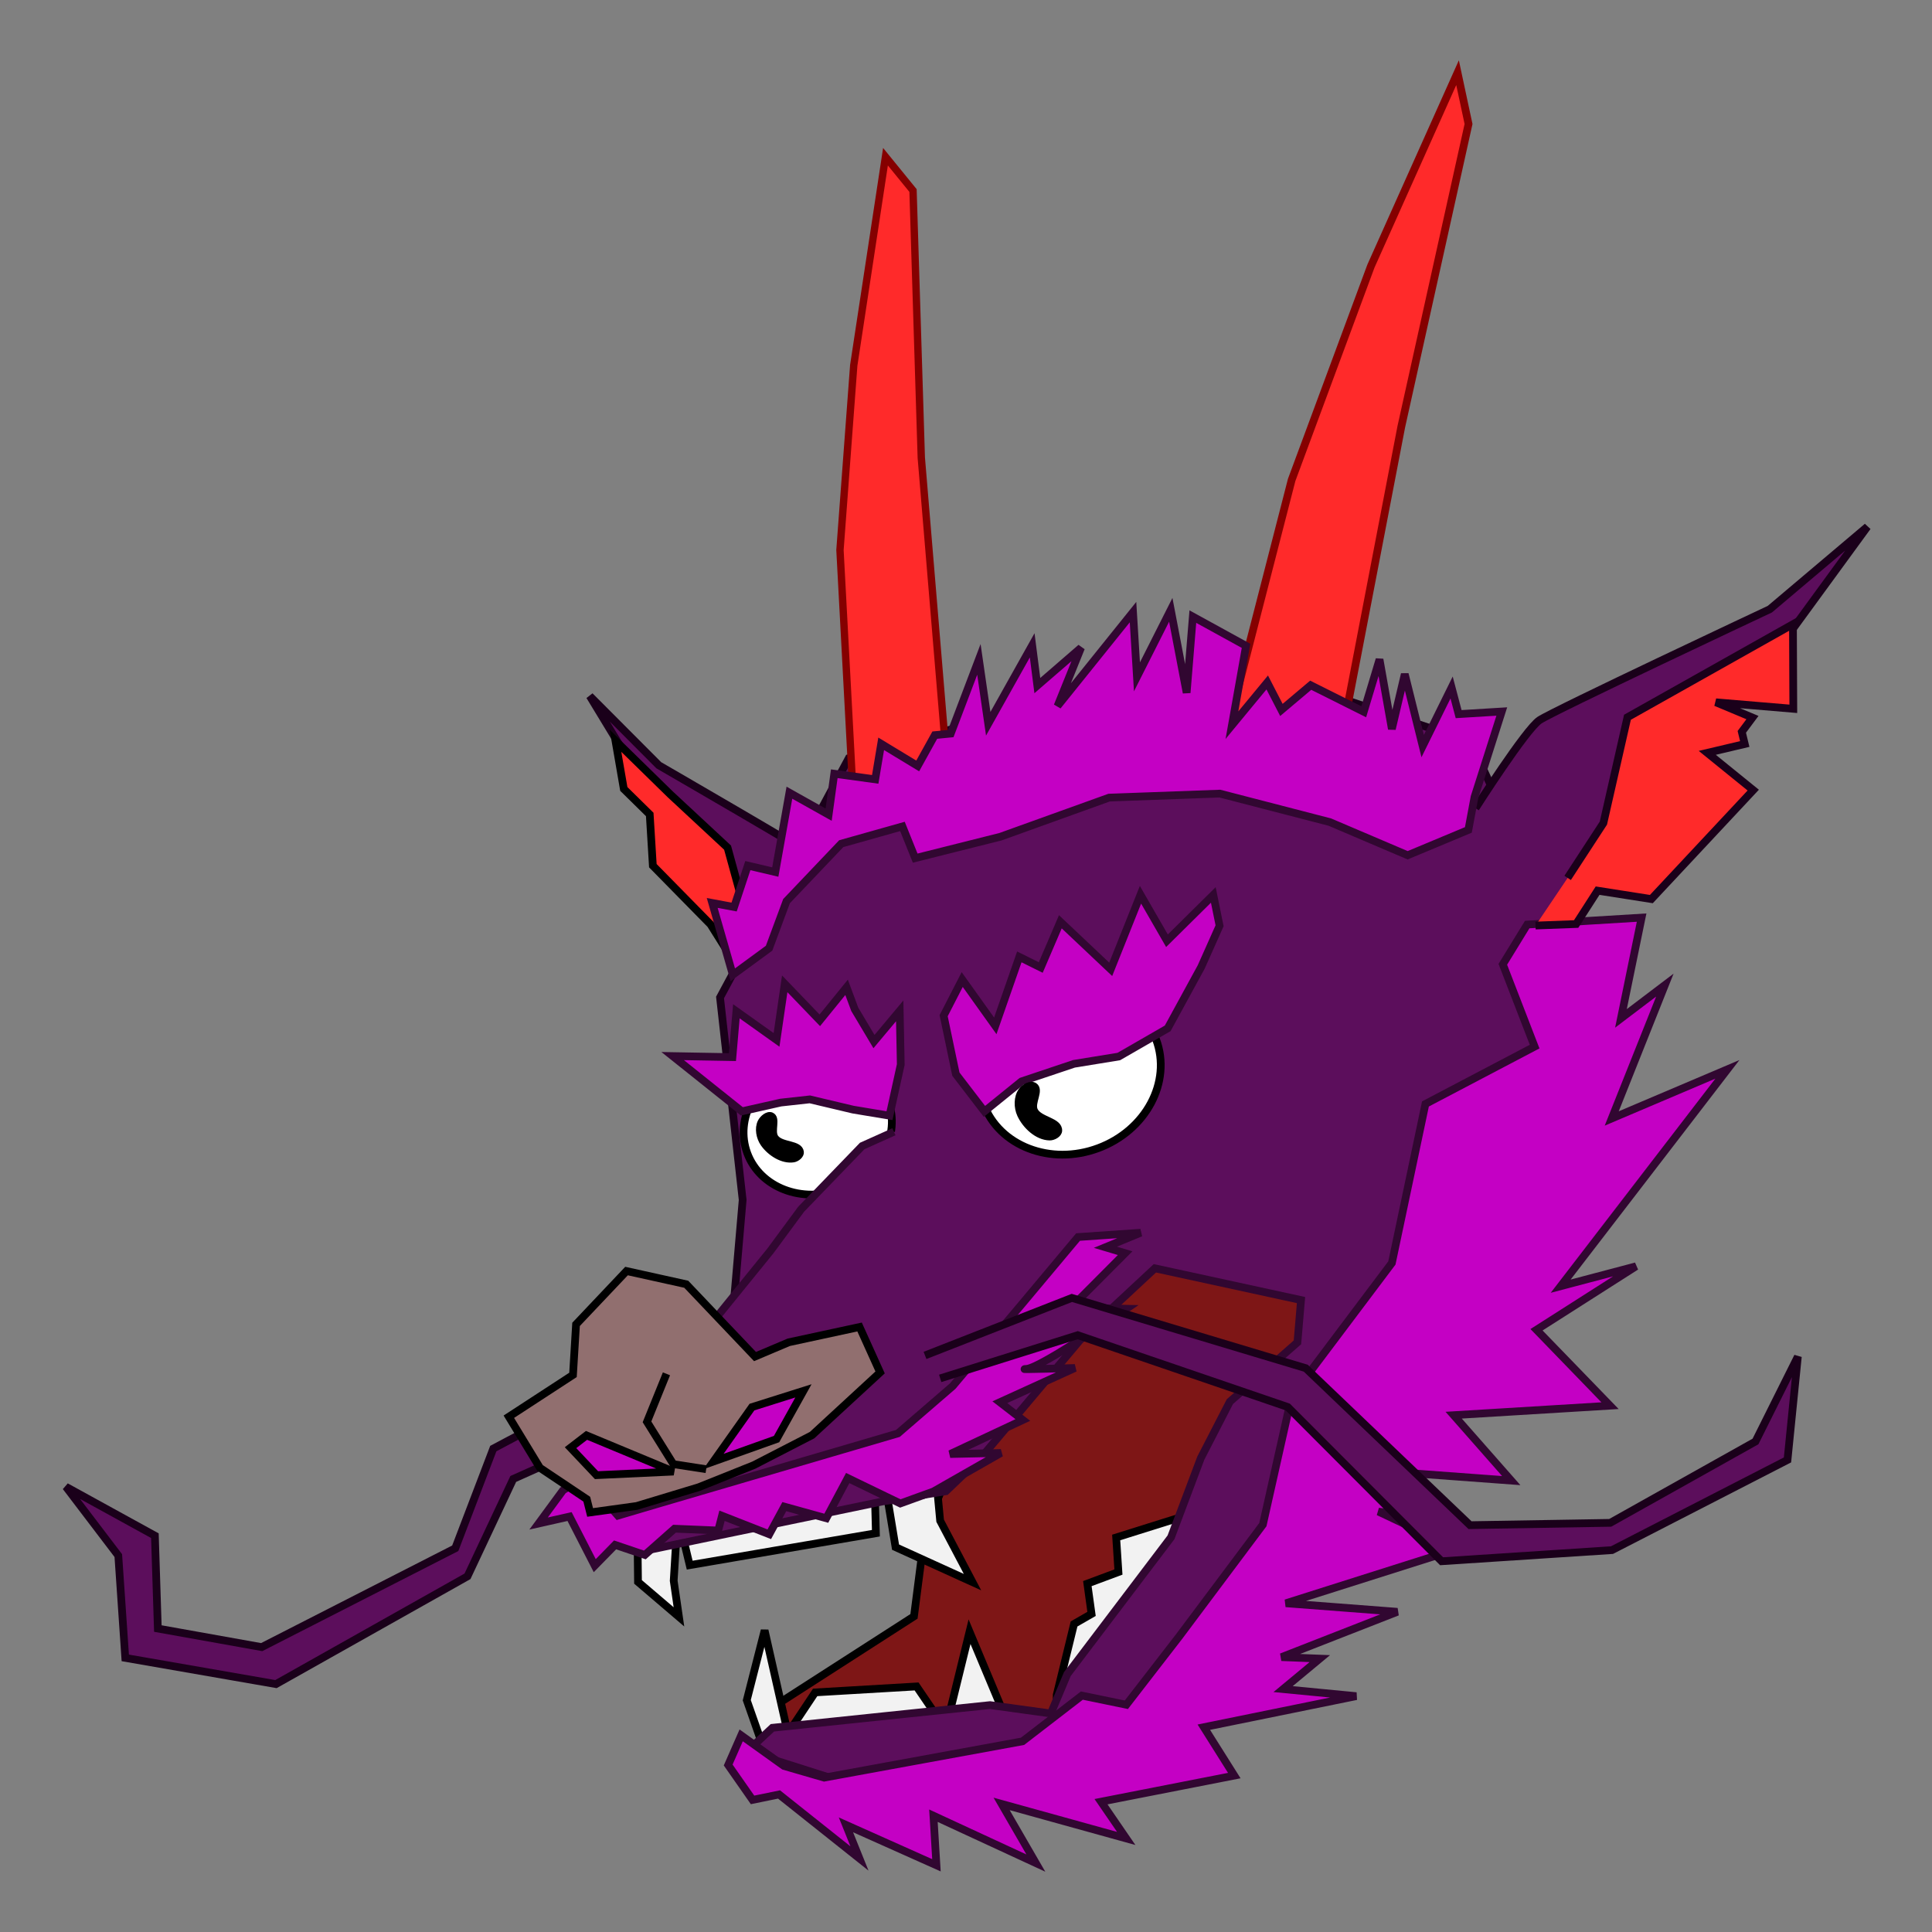 <?xml version="1.0" encoding="UTF-8" standalone="no"?>
<!-- Created with Inkscape (http://www.inkscape.org/) -->

<svg
   xmlns:dc="http://purl.org/dc/elements/1.1/"
   xmlns:cc="http://creativecommons.org/ns#"
   xmlns:rdf="http://www.w3.org/1999/02/22-rdf-syntax-ns#"
   xmlns:svg="http://www.w3.org/2000/svg"
   xmlns="http://www.w3.org/2000/svg"
   xmlns:xlink="http://www.w3.org/1999/xlink"
   xmlns:sodipodi="http://sodipodi.sourceforge.net/DTD/sodipodi-0.dtd"
   xmlns:inkscape="http://www.inkscape.org/namespaces/inkscape"
   inkscape:export-ydpi="90"
   inkscape:export-xdpi="90"
   inkscape:export-filename="/home/micha/Programmieren/git/platformer/images/shuriken.png"
   sodipodi:docname="bossHead.svg"
   inkscape:version="0.91 r13725"
   version="1.1"
   id="svg2"
   height="500"
   width="500">
  <rect width="100%" height="100%" fill="#808080" stroke="none"/>
  <sodipodi:namedview
     id="base"
     pagecolor="#ffffff"
     bordercolor="#666666"
     borderopacity="1.0"
     inkscape:pageopacity="0"
     inkscape:pageshadow="2"
     inkscape:zoom="1"
     inkscape:cx="611.09912"
     inkscape:cy="130.50034"
     inkscape:document-units="px"
     inkscape:current-layer="layer1"
     showgrid="true"
     inkscape:showpageshadow="true"
     inkscape:window-width="1920"
     inkscape:window-height="1026"
     inkscape:window-x="0"
     inkscape:window-y="29"
     inkscape:window-maximized="1"
     inkscape:snap-global="true">
    <inkscape:grid
       originy="0px"
       originx="0px"
       spacingy="10px"
       spacingx="10px"
       snapvisiblegridlinesonly="true"
       enabled="true"
       visible="true"
       empspacing="5"
       id="grid2985"
       type="xygrid" />
  </sodipodi:namedview>
  <defs
     id="defs4">
    <linearGradient
       id="linearGradient3847">
      <stop
         style="stop-color:#ffff00;stop-opacity:1;"
         offset="0"
         id="stop3849" />
      <stop
         style="stop-color:#ffff00;stop-opacity:0;"
         offset="1"
         id="stop3851" />
    </linearGradient>
    <radialGradient
       inkscape:collect="always"
       xlink:href="#linearGradient3847"
       id="radialGradient3853"
       cx="25"
       cy="25"
       fx="25"
       fy="25"
       r="15"
       gradientUnits="userSpaceOnUse" />
    <radialGradient
       inkscape:collect="always"
       xlink:href="#linearGradient3847-4"
       id="radialGradient3853-0"
       cx="25"
       cy="25"
       fx="25"
       fy="25"
       r="15"
       gradientUnits="userSpaceOnUse" />
    <linearGradient
       id="linearGradient3847-4">
      <stop
         style="stop-color:#ffff00;stop-opacity:1;"
         offset="0"
         id="stop3849-1" />
      <stop
         style="stop-color:#ffff00;stop-opacity:0;"
         offset="1"
         id="stop3851-7" />
    </linearGradient>
    <radialGradient
       r="15"
       fy="25"
       fx="25"
       cy="25"
       cx="25"
       gradientUnits="userSpaceOnUse"
       id="radialGradient3889"
       xlink:href="#linearGradient3847-4"
       inkscape:collect="always" />
    <inkscape:path-effect
       effect="spiro"
       id="path-effect18838"
       is_visible="true" />
    <inkscape:path-effect
       effect="spiro"
       id="path-effect18834"
       is_visible="true" />
    <inkscape:path-effect
       effect="spiro"
       id="path-effect18674"
       is_visible="true" />
    <inkscape:path-effect
       effect="spiro"
       id="path-effect18678"
       is_visible="true" />
    <inkscape:path-effect
       effect="spiro"
       id="path-effect18546"
       is_visible="true" />
    <inkscape:path-effect
       effect="spiro"
       id="path-effect18550"
       is_visible="true" />
    <inkscape:path-effect
       effect="spiro"
       id="path-effect18554"
       is_visible="true" />
    <inkscape:path-effect
       effect="spiro"
       id="path-effect18558"
       is_visible="true" />
    <inkscape:path-effect
       effect="spiro"
       id="path-effect18562"
       is_visible="true" />
    <inkscape:path-effect
       effect="spiro"
       id="path-effect18566"
       is_visible="true" />
    <inkscape:path-effect
       is_visible="true"
       id="path-effect18574"
       effect="spiro" />
    <inkscape:path-effect
       is_visible="true"
       id="path-effect18578"
       effect="spiro" />
    <inkscape:path-effect
       is_visible="true"
       id="path-effect18582"
       effect="spiro" />
    <inkscape:path-effect
       is_visible="true"
       id="path-effect18586"
       effect="spiro" />
    <inkscape:path-effect
       is_visible="true"
       id="path-effect18590"
       effect="spiro" />
    <inkscape:path-effect
       is_visible="true"
       id="path-effect18594"
       effect="spiro" />
    <inkscape:path-effect
       effect="spiro"
       id="path-effect18600"
       is_visible="true" />
    <inkscape:path-effect
       effect="spiro"
       id="path-effect18604"
       is_visible="true" />
    <inkscape:path-effect
       effect="spiro"
       id="path-effect18612"
       is_visible="true" />
    <inkscape:path-effect
       effect="spiro"
       id="path-effect18616"
       is_visible="true" />
    <inkscape:path-effect
       effect="spiro"
       id="path-effect18620"
       is_visible="true" />
    <inkscape:path-effect
       effect="spiro"
       id="path-effect18626"
       is_visible="true" />
    <inkscape:path-effect
       effect="spiro"
       id="path-effect18638"
       is_visible="true" />
    <inkscape:path-effect
       is_visible="true"
       id="path-effect18642"
       effect="spiro" />
    <inkscape:path-effect
       is_visible="true"
       id="path-effect18646"
       effect="spiro" />
    <inkscape:path-effect
       is_visible="true"
       id="path-effect18650"
       effect="spiro" />
    <inkscape:path-effect
       is_visible="true"
       id="path-effect18654"
       effect="spiro" />
    <inkscape:path-effect
       is_visible="true"
       id="path-effect18658"
       effect="spiro" />
    <inkscape:path-effect
       is_visible="true"
       id="path-effect18668"
       effect="spiro" />
    <inkscape:path-effect
       is_visible="true"
       id="path-effect18682"
       effect="spiro" />
    <inkscape:path-effect
       effect="spiro"
       id="path-effect18694"
       is_visible="true" />
    <inkscape:path-effect
       effect="spiro"
       id="path-effect18706"
       is_visible="true" />
    <inkscape:path-effect
       effect="spiro"
       id="path-effect18702"
       is_visible="true" />
    <inkscape:path-effect
       effect="spiro"
       id="path-effect18716"
       is_visible="true" />
    <inkscape:path-effect
       effect="spiro"
       id="path-effect18720"
       is_visible="true" />
    <inkscape:path-effect
       effect="spiro"
       id="path-effect18728"
       is_visible="true" />
    <inkscape:path-effect
       is_visible="true"
       id="path-effect18732"
       effect="spiro" />
    <inkscape:path-effect
       is_visible="true"
       id="path-effect18736"
       effect="spiro" />
    <inkscape:path-effect
       is_visible="true"
       id="path-effect18740"
       effect="spiro" />
    <inkscape:path-effect
       is_visible="true"
       id="path-effect18744"
       effect="spiro" />
    <inkscape:path-effect
       is_visible="true"
       id="path-effect18748"
       effect="spiro" />
    <inkscape:path-effect
       is_visible="true"
       id="path-effect18752"
       effect="spiro" />
    <inkscape:path-effect
       is_visible="true"
       id="path-effect18758"
       effect="spiro" />
    <inkscape:path-effect
       effect="spiro"
       id="path-effect18762"
       is_visible="true" />
    <inkscape:path-effect
       is_visible="true"
       id="path-effect18766"
       effect="spiro" />
    <inkscape:path-effect
       is_visible="true"
       id="path-effect18770"
       effect="spiro" />
    <inkscape:path-effect
       is_visible="true"
       id="path-effect18774"
       effect="spiro" />
    <inkscape:path-effect
       is_visible="true"
       id="path-effect18778"
       effect="spiro" />
    <inkscape:path-effect
       is_visible="true"
       id="path-effect18782"
       effect="spiro" />
    <inkscape:path-effect
       is_visible="true"
       id="path-effect18788"
       effect="spiro" />
    <inkscape:path-effect
       effect="spiro"
       id="path-effect18796"
       is_visible="true" />
    <inkscape:path-effect
       is_visible="true"
       id="path-effect18800"
       effect="spiro" />
    <inkscape:path-effect
       is_visible="true"
       id="path-effect18804"
       effect="spiro" />
    <inkscape:path-effect
       is_visible="true"
       id="path-effect18808"
       effect="spiro" />
    <inkscape:path-effect
       is_visible="true"
       id="path-effect18812"
       effect="spiro" />
    <inkscape:path-effect
       is_visible="true"
       id="path-effect18816"
       effect="spiro" />
    <inkscape:path-effect
       is_visible="true"
       id="path-effect18822"
       effect="spiro" />
    <inkscape:path-effect
       effect="spiro"
       id="path-effect18830"
       is_visible="true" />
    <inkscape:path-effect
       effect="spiro"
       id="path-effect18838-6"
       is_visible="true" />
    <inkscape:path-effect
       effect="spiro"
       id="path-effect18834-0"
       is_visible="true" />
    <inkscape:path-effect
       effect="spiro"
       id="path-effect18674-6"
       is_visible="true" />
    <inkscape:path-effect
       effect="spiro"
       id="path-effect18678-2"
       is_visible="true" />
    <inkscape:path-effect
       effect="spiro"
       id="path-effect18546-6"
       is_visible="true" />
    <inkscape:path-effect
       effect="spiro"
       id="path-effect18550-1"
       is_visible="true" />
    <inkscape:path-effect
       effect="spiro"
       id="path-effect18554-8"
       is_visible="true" />
    <inkscape:path-effect
       effect="spiro"
       id="path-effect18558-7"
       is_visible="true" />
    <inkscape:path-effect
       effect="spiro"
       id="path-effect18562-9"
       is_visible="true" />
    <inkscape:path-effect
       effect="spiro"
       id="path-effect18566-2"
       is_visible="true" />
    <inkscape:path-effect
       is_visible="true"
       id="path-effect18574-0"
       effect="spiro" />
    <inkscape:path-effect
       is_visible="true"
       id="path-effect18578-2"
       effect="spiro" />
    <inkscape:path-effect
       is_visible="true"
       id="path-effect18582-3"
       effect="spiro" />
    <inkscape:path-effect
       is_visible="true"
       id="path-effect18586-7"
       effect="spiro" />
    <inkscape:path-effect
       is_visible="true"
       id="path-effect18590-5"
       effect="spiro" />
    <inkscape:path-effect
       is_visible="true"
       id="path-effect18594-9"
       effect="spiro" />
    <inkscape:path-effect
       effect="spiro"
       id="path-effect18600-2"
       is_visible="true" />
    <inkscape:path-effect
       effect="spiro"
       id="path-effect18604-2"
       is_visible="true" />
    <inkscape:path-effect
       effect="spiro"
       id="path-effect18612-8"
       is_visible="true" />
    <inkscape:path-effect
       effect="spiro"
       id="path-effect18616-9"
       is_visible="true" />
    <inkscape:path-effect
       effect="spiro"
       id="path-effect18620-7"
       is_visible="true" />
    <inkscape:path-effect
       effect="spiro"
       id="path-effect18626-3"
       is_visible="true" />
    <inkscape:path-effect
       effect="spiro"
       id="path-effect18638-6"
       is_visible="true" />
    <inkscape:path-effect
       is_visible="true"
       id="path-effect18642-1"
       effect="spiro" />
    <inkscape:path-effect
       is_visible="true"
       id="path-effect18646-2"
       effect="spiro" />
    <inkscape:path-effect
       is_visible="true"
       id="path-effect18650-9"
       effect="spiro" />
    <inkscape:path-effect
       is_visible="true"
       id="path-effect18654-3"
       effect="spiro" />
    <inkscape:path-effect
       is_visible="true"
       id="path-effect18658-1"
       effect="spiro" />
    <inkscape:path-effect
       is_visible="true"
       id="path-effect18668-9"
       effect="spiro" />
    <inkscape:path-effect
       is_visible="true"
       id="path-effect18682-4"
       effect="spiro" />
    <inkscape:path-effect
       effect="spiro"
       id="path-effect18694-7"
       is_visible="true" />
    <inkscape:path-effect
       effect="spiro"
       id="path-effect18706-8"
       is_visible="true" />
    <inkscape:path-effect
       effect="spiro"
       id="path-effect18702-4"
       is_visible="true" />
    <inkscape:path-effect
       effect="spiro"
       id="path-effect18716-5"
       is_visible="true" />
    <inkscape:path-effect
       effect="spiro"
       id="path-effect18720-0"
       is_visible="true" />
    <inkscape:path-effect
       effect="spiro"
       id="path-effect18728-3"
       is_visible="true" />
    <inkscape:path-effect
       is_visible="true"
       id="path-effect18732-6"
       effect="spiro" />
    <inkscape:path-effect
       is_visible="true"
       id="path-effect18736-1"
       effect="spiro" />
    <inkscape:path-effect
       is_visible="true"
       id="path-effect18740-0"
       effect="spiro" />
    <inkscape:path-effect
       is_visible="true"
       id="path-effect18744-6"
       effect="spiro" />
    <inkscape:path-effect
       is_visible="true"
       id="path-effect18748-3"
       effect="spiro" />
    <inkscape:path-effect
       is_visible="true"
       id="path-effect18752-2"
       effect="spiro" />
    <inkscape:path-effect
       is_visible="true"
       id="path-effect18758-0"
       effect="spiro" />
    <inkscape:path-effect
       effect="spiro"
       id="path-effect18762-6"
       is_visible="true" />
    <inkscape:path-effect
       is_visible="true"
       id="path-effect18766-1"
       effect="spiro" />
    <inkscape:path-effect
       is_visible="true"
       id="path-effect18770-5"
       effect="spiro" />
    <inkscape:path-effect
       is_visible="true"
       id="path-effect18774-5"
       effect="spiro" />
    <inkscape:path-effect
       is_visible="true"
       id="path-effect18778-4"
       effect="spiro" />
    <inkscape:path-effect
       is_visible="true"
       id="path-effect18782-7"
       effect="spiro" />
    <inkscape:path-effect
       is_visible="true"
       id="path-effect18788-6"
       effect="spiro" />
    <inkscape:path-effect
       effect="spiro"
       id="path-effect18796-5"
       is_visible="true" />
    <inkscape:path-effect
       is_visible="true"
       id="path-effect18800-6"
       effect="spiro" />
    <inkscape:path-effect
       is_visible="true"
       id="path-effect18804-9"
       effect="spiro" />
    <inkscape:path-effect
       is_visible="true"
       id="path-effect18808-3"
       effect="spiro" />
    <inkscape:path-effect
       is_visible="true"
       id="path-effect18812-7"
       effect="spiro" />
    <inkscape:path-effect
       is_visible="true"
       id="path-effect18816-4"
       effect="spiro" />
    <inkscape:path-effect
       is_visible="true"
       id="path-effect18822-5"
       effect="spiro" />
    <inkscape:path-effect
       effect="spiro"
       id="path-effect18830-2"
       is_visible="true" />
    <inkscape:path-effect
       is_visible="true"
       id="path-effect18574-0-5"
       effect="spiro" />
    <inkscape:path-effect
       is_visible="true"
       id="path-effect18578-2-4"
       effect="spiro" />
    <inkscape:path-effect
       is_visible="true"
       id="path-effect18582-3-7"
       effect="spiro" />
    <inkscape:path-effect
       is_visible="true"
       id="path-effect18586-7-4"
       effect="spiro" />
    <inkscape:path-effect
       is_visible="true"
       id="path-effect18590-5-4"
       effect="spiro" />
    <inkscape:path-effect
       is_visible="true"
       id="path-effect18594-9-3"
       effect="spiro" />
    <inkscape:path-effect
       is_visible="true"
       id="path-effect18574-0-5-0"
       effect="spiro" />
    <inkscape:path-effect
       is_visible="true"
       id="path-effect18578-2-4-4"
       effect="spiro" />
    <inkscape:path-effect
       is_visible="true"
       id="path-effect18582-3-7-8"
       effect="spiro" />
    <inkscape:path-effect
       is_visible="true"
       id="path-effect18586-7-4-7"
       effect="spiro" />
    <inkscape:path-effect
       is_visible="true"
       id="path-effect18590-5-4-1"
       effect="spiro" />
    <inkscape:path-effect
       is_visible="true"
       id="path-effect18594-9-3-7"
       effect="spiro" />
    <inkscape:path-effect
       effect="spiro"
       id="path-effect18678-2-5"
       is_visible="true" />
    <inkscape:path-effect
       effect="spiro"
       id="path-effect18600-2-6"
       is_visible="true" />
    <inkscape:path-effect
       effect="spiro"
       id="path-effect18604-2-3"
       is_visible="true" />
    <inkscape:path-effect
       effect="spiro"
       id="path-effect18612-8-9"
       is_visible="true" />
    <inkscape:path-effect
       effect="spiro"
       id="path-effect18616-9-4"
       is_visible="true" />
    <inkscape:path-effect
       effect="spiro"
       id="path-effect18620-7-8"
       is_visible="true" />
    <inkscape:path-effect
       effect="spiro"
       id="path-effect18626-3-9"
       is_visible="true" />
    <inkscape:path-effect
       effect="spiro"
       id="path-effect18638-6-3"
       is_visible="true" />
    <inkscape:path-effect
       effect="spiro"
       id="path-effect18674-6-5"
       is_visible="true" />
    <inkscape:path-effect
       is_visible="true"
       id="path-effect18642-1-6"
       effect="spiro" />
    <inkscape:path-effect
       is_visible="true"
       id="path-effect18646-2-1"
       effect="spiro" />
    <inkscape:path-effect
       is_visible="true"
       id="path-effect18650-9-1"
       effect="spiro" />
    <inkscape:path-effect
       is_visible="true"
       id="path-effect18654-3-5"
       effect="spiro" />
    <inkscape:path-effect
       is_visible="true"
       id="path-effect18658-1-9"
       effect="spiro" />
    <inkscape:path-effect
       is_visible="true"
       id="path-effect18668-9-8"
       effect="spiro" />
    <inkscape:path-effect
       is_visible="true"
       id="path-effect18682-4-4"
       effect="spiro" />
    <inkscape:path-effect
       effect="spiro"
       id="path-effect18674-6-5-7"
       is_visible="true" />
    <inkscape:path-effect
       is_visible="true"
       id="path-effect18642-1-6-5"
       effect="spiro" />
    <inkscape:path-effect
       is_visible="true"
       id="path-effect18646-2-1-3"
       effect="spiro" />
    <inkscape:path-effect
       is_visible="true"
       id="path-effect18650-9-1-8"
       effect="spiro" />
    <inkscape:path-effect
       is_visible="true"
       id="path-effect18654-3-5-8"
       effect="spiro" />
    <inkscape:path-effect
       is_visible="true"
       id="path-effect18658-1-9-3"
       effect="spiro" />
    <inkscape:path-effect
       is_visible="true"
       id="path-effect18668-9-8-1"
       effect="spiro" />
    <inkscape:path-effect
       is_visible="true"
       id="path-effect18682-4-4-8"
       effect="spiro" />
    <inkscape:path-effect
       effect="spiro"
       id="path-effect18834-0-8"
       is_visible="true" />
    <inkscape:path-effect
       effect="spiro"
       id="path-effect18694-7-8"
       is_visible="true" />
    <inkscape:path-effect
       effect="spiro"
       id="path-effect18706-8-8"
       is_visible="true" />
    <inkscape:path-effect
       effect="spiro"
       id="path-effect18702-4-9"
       is_visible="true" />
    <inkscape:path-effect
       effect="spiro"
       id="path-effect18716-5-7"
       is_visible="true" />
    <inkscape:path-effect
       effect="spiro"
       id="path-effect18720-0-7"
       is_visible="true" />
    <inkscape:path-effect
       effect="spiro"
       id="path-effect18728-3-6"
       is_visible="true" />
    <inkscape:path-effect
       effect="spiro"
       id="path-effect18762-6-0"
       is_visible="true" />
    <inkscape:path-effect
       effect="spiro"
       id="path-effect18834-0-8-0"
       is_visible="true" />
    <inkscape:path-effect
       effect="spiro"
       id="path-effect18694-7-8-5"
       is_visible="true" />
    <inkscape:path-effect
       effect="spiro"
       id="path-effect18706-8-8-1"
       is_visible="true" />
    <inkscape:path-effect
       effect="spiro"
       id="path-effect18702-4-9-1"
       is_visible="true" />
    <inkscape:path-effect
       effect="spiro"
       id="path-effect18716-5-7-0"
       is_visible="true" />
    <inkscape:path-effect
       effect="spiro"
       id="path-effect18720-0-7-8"
       is_visible="true" />
    <inkscape:path-effect
       effect="spiro"
       id="path-effect18728-3-6-5"
       is_visible="true" />
    <inkscape:path-effect
       effect="spiro"
       id="path-effect18762-6-0-4"
       is_visible="true" />
    <inkscape:path-effect
       effect="spiro"
       id="path-effect18838-6-4"
       is_visible="true" />
    <inkscape:path-effect
       is_visible="true"
       id="path-effect18766-1-0"
       effect="spiro" />
    <inkscape:path-effect
       is_visible="true"
       id="path-effect18770-5-6"
       effect="spiro" />
    <inkscape:path-effect
       is_visible="true"
       id="path-effect18774-5-2"
       effect="spiro" />
    <inkscape:path-effect
       is_visible="true"
       id="path-effect18778-4-9"
       effect="spiro" />
    <inkscape:path-effect
       is_visible="true"
       id="path-effect18782-7-9"
       effect="spiro" />
    <inkscape:path-effect
       is_visible="true"
       id="path-effect18788-6-0"
       effect="spiro" />
    <inkscape:path-effect
       effect="spiro"
       id="path-effect18796-5-8"
       is_visible="true" />
    <inkscape:path-effect
       is_visible="true"
       id="path-effect18800-6-1"
       effect="spiro" />
    <inkscape:path-effect
       is_visible="true"
       id="path-effect18804-9-9"
       effect="spiro" />
    <inkscape:path-effect
       is_visible="true"
       id="path-effect18808-3-6"
       effect="spiro" />
    <inkscape:path-effect
       is_visible="true"
       id="path-effect18812-7-9"
       effect="spiro" />
    <inkscape:path-effect
       is_visible="true"
       id="path-effect18816-4-3"
       effect="spiro" />
    <inkscape:path-effect
       is_visible="true"
       id="path-effect18822-5-3"
       effect="spiro" />
    <inkscape:path-effect
       effect="spiro"
       id="path-effect18830-2-8"
       is_visible="true" />
    <inkscape:path-effect
       is_visible="true"
       id="path-effect18800-6-1-2"
       effect="spiro" />
    <inkscape:path-effect
       is_visible="true"
       id="path-effect18804-9-9-6"
       effect="spiro" />
    <inkscape:path-effect
       is_visible="true"
       id="path-effect18808-3-6-7"
       effect="spiro" />
    <inkscape:path-effect
       is_visible="true"
       id="path-effect18812-7-9-5"
       effect="spiro" />
    <inkscape:path-effect
       is_visible="true"
       id="path-effect18816-4-3-6"
       effect="spiro" />
    <inkscape:path-effect
       is_visible="true"
       id="path-effect18822-5-3-9"
       effect="spiro" />
    <inkscape:path-effect
       effect="spiro"
       id="path-effect18830-2-8-8"
       is_visible="true" />
    <inkscape:path-effect
       is_visible="true"
       id="path-effect18732-6-7"
       effect="spiro" />
    <inkscape:path-effect
       is_visible="true"
       id="path-effect18736-1-6"
       effect="spiro" />
    <inkscape:path-effect
       is_visible="true"
       id="path-effect18740-0-1"
       effect="spiro" />
    <inkscape:path-effect
       is_visible="true"
       id="path-effect18744-6-3"
       effect="spiro" />
    <inkscape:path-effect
       is_visible="true"
       id="path-effect18748-3-2"
       effect="spiro" />
    <inkscape:path-effect
       is_visible="true"
       id="path-effect18752-2-1"
       effect="spiro" />
    <inkscape:path-effect
       is_visible="true"
       id="path-effect18758-0-5"
       effect="spiro" />
    <inkscape:path-effect
       effect="spiro"
       id="path-effect18834-0-8-0-9"
       is_visible="true" />
    <inkscape:path-effect
       effect="spiro"
       id="path-effect18694-7-8-5-9"
       is_visible="true" />
    <inkscape:path-effect
       effect="spiro"
       id="path-effect18706-8-8-1-1"
       is_visible="true" />
    <inkscape:path-effect
       effect="spiro"
       id="path-effect18702-4-9-1-4"
       is_visible="true" />
    <inkscape:path-effect
       effect="spiro"
       id="path-effect18716-5-7-0-9"
       is_visible="true" />
    <inkscape:path-effect
       effect="spiro"
       id="path-effect18720-0-7-8-1"
       is_visible="true" />
    <inkscape:path-effect
       effect="spiro"
       id="path-effect18728-3-6-5-0"
       is_visible="true" />
    <inkscape:path-effect
       effect="spiro"
       id="path-effect18762-6-0-4-7"
       is_visible="true" />
    <inkscape:path-effect
       effect="spiro"
       id="path-effect18838-6-4-5"
       is_visible="true" />
    <inkscape:path-effect
       is_visible="true"
       id="path-effect18766-1-0-8"
       effect="spiro" />
    <inkscape:path-effect
       is_visible="true"
       id="path-effect18770-5-6-7"
       effect="spiro" />
    <inkscape:path-effect
       is_visible="true"
       id="path-effect18774-5-2-0"
       effect="spiro" />
    <inkscape:path-effect
       is_visible="true"
       id="path-effect18778-4-9-4"
       effect="spiro" />
    <inkscape:path-effect
       is_visible="true"
       id="path-effect18782-7-9-8"
       effect="spiro" />
    <inkscape:path-effect
       is_visible="true"
       id="path-effect18788-6-0-0"
       effect="spiro" />
    <inkscape:path-effect
       effect="spiro"
       id="path-effect18796-5-8-4"
       is_visible="true" />
    <inkscape:path-effect
       is_visible="true"
       id="path-effect18800-6-1-2-2"
       effect="spiro" />
    <inkscape:path-effect
       is_visible="true"
       id="path-effect18804-9-9-6-9"
       effect="spiro" />
    <inkscape:path-effect
       is_visible="true"
       id="path-effect18808-3-6-7-6"
       effect="spiro" />
    <inkscape:path-effect
       is_visible="true"
       id="path-effect18812-7-9-5-1"
       effect="spiro" />
    <inkscape:path-effect
       is_visible="true"
       id="path-effect18816-4-3-6-0"
       effect="spiro" />
    <inkscape:path-effect
       is_visible="true"
       id="path-effect18822-5-3-9-4"
       effect="spiro" />
    <inkscape:path-effect
       effect="spiro"
       id="path-effect18830-2-8-8-2"
       is_visible="true" />
  </defs>
  <g
     transform="translate(0,-552.362)"
     id="layer1"
     inkscape:groupmode="layer"
     inkscape:label="Ebene 1">
    <g
       transform="translate(250,-100)"
       id="g4767" />
    <g
       id="g4560"
       inkscape:transform-center-x="98.755941"
       inkscape:transform-center-y="-7.9802538"
       transform="translate(-410.171,352)">
      <g
         transform="matrix(1.117,-0.068,0.068,1.117,-104.179,-3.319)"
         id="g4927"
         style="stroke-width:1.788;stroke-miterlimit:4;stroke-dasharray:none">
        <path
           inkscape:connector-curvature="0"
           id="path4894-2-8-4-4-4-3-4-0-6-8"
           d="m 635.477,437.952 c 0,0 -6.755,-15.071 -8.94,-17.068 -2.185,-1.997 -37.495,-25.368 -37.495,-25.368 l -14.967,-16.956 10.937,20.766 34.468,58.192"
           style="fill:#5c0e5c;fill-opacity:1;fill-rule:evenodd;stroke:#1a001a;stroke-width:1.788;stroke-linecap:butt;stroke-linejoin:miter;stroke-miterlimit:4;stroke-dasharray:none;stroke-opacity:1" />
        <path
           style="fill:#ff2a2a;fill-opacity:1;fill-rule:evenodd;stroke:#000000;stroke-width:1.788;stroke-linecap:butt;stroke-linejoin:miter;stroke-miterlimit:4;stroke-dasharray:none;stroke-opacity:1"
           d="m 608.75,439.237 -5,-23.75 -12.5,-13.125 -11.875,-13.125 1.25,11.25 5.625,6.25 0,11.875 12.5,14.375 7.5,13.75 z"
           id="path4898"
           inkscape:connector-curvature="0" />
      </g>
      <path
         sodipodi:nodetypes="cccccccccccccc"
         inkscape:connector-curvature="0"
         id="path3818-5"
         d="m 819.703,454.732 -6.439,68.161 -26.236,36.912 -40.052,27.515 -92.113,-20.092 -54.708,-30.533 2.217,-25.792 -5.857,-52.397 16.603,-30.886 16.719,-31.055 62.752,-17.628 42.583,-5.183 55.557,18.529 z"
         style="fill:#5c0e5c;fill-opacity:1;fill-rule:evenodd;stroke:#1a001a;stroke-width:2;stroke-linecap:butt;stroke-linejoin:miter;stroke-miterlimit:4;stroke-dasharray:none;stroke-opacity:1" />
      <path
         sodipodi:nodetypes="ccccccccccc"
         inkscape:connector-curvature="0"
         id="path4687-7"
         d="m 649.569,596.495 -2.861,22.18 -38.035,24.456 -0.845,9.817 22.996,5.177 63.519,-8.998 61.244,-117.482 -27.587,-2.704 -27.303,-12.747 -22.096,8.465 z"
         style="fill:#7e1616;fill-opacity:1;fill-rule:evenodd;stroke:#000000;stroke-width:2;stroke-linecap:butt;stroke-linejoin:miter;stroke-miterlimit:4;stroke-dasharray:none;stroke-opacity:1" />
      <ellipse
         transform="matrix(-0.937,0.349,0.349,0.937,0,0)"
         ry="21.069"
         rx="23.841"
         cy="687.599"
         cx="-477.137"
         id="path3854-35"
         style="opacity:1;fill:#ffffff;fill-opacity:1;stroke:#000000;stroke-width:2;stroke-linecap:round;stroke-linejoin:round;stroke-miterlimit:4;stroke-dasharray:none;stroke-opacity:1" />
      <ellipse
         transform="matrix(-0.937,0.349,0.349,0.937,0,0)"
         ry="17.186"
         rx="19.447"
         cy="678.208"
         cx="-410.994"
         id="path3854-3-6"
         style="opacity:1;fill:#ffffff;fill-opacity:1;stroke:#000000;stroke-width:2;stroke-linecap:round;stroke-linejoin:round;stroke-miterlimit:4;stroke-dasharray:none;stroke-opacity:1" />
      <path
         sodipodi:nodetypes="ccccccccccccccccc"
         inkscape:connector-curvature="0"
         id="path4673-9"
         d="m 643.288,475.865 -2.915,13.234 -9.439,-1.571 -11.181,-2.65 -7.54,0.832 -10.05,2.266 -17.907,-14.302 15.464,0.27 1.026,-11.862 10.394,7.404 2.116,-14.515 9.081,9.446 6.93,-8.534 2.115,5.69 4.975,8.348 6.659,-7.949 z"
         style="fill:#c400c4;fill-opacity:1;fill-rule:evenodd;stroke:#310731;stroke-width:2;stroke-linecap:butt;stroke-linejoin:miter;stroke-miterlimit:4;stroke-dasharray:none;stroke-opacity:1" />
      <path
         sodipodi:nodetypes="ccccccccccccccccccccc"
         inkscape:connector-curvature="0"
         id="path4685-1"
         d="m 714.623,593.371 -15.584,4.888 0.582,8.943 -8.045,2.996 1.087,7.839 -4.527,2.602 -4.48,18.328 -0.239,16.577 -14.036,-13.093 -8.294,-19.812 -6.186,25.204 -7.52,-11.033 -26.247,1.542 -7.054,10.601 -6.026,-26.65 -4.621,18.076 5.111,14.553 38.425,16.301 44.57,-8.637 28.458,-47.41 z"
         style="fill:#f2f2f2;fill-rule:evenodd;stroke:#000000;stroke-width:2;stroke-linecap:butt;stroke-linejoin:miter;stroke-miterlimit:4;stroke-dasharray:none;stroke-opacity:1" />
      <path
         sodipodi:nodetypes="cccccccccccccc"
         inkscape:connector-curvature="0"
         id="path4691-2"
         d="m 651.874,576.76 1.604,17.159 8.377,15.896 -19.917,-9.055 -3.003,-18.174 -2.446,0.975 0.364,13.597 -48.19,8.262 -3.097,-12.839 -1.043,16.877 1.359,9.35 -10.597,-9.052 -0.254,-23.328 35.491,-10.468"
         style="fill:#f2f2f2;fill-rule:evenodd;stroke:#000000;stroke-width:2;stroke-linecap:butt;stroke-linejoin:miter;stroke-miterlimit:4;stroke-dasharray:none;stroke-opacity:1" />
      <path
         sodipodi:nodetypes="ccccccccccccc"
         inkscape:transform-center-y="28.763412"
         inkscape:transform-center-x="66.09593"
         inkscape:connector-curvature="0"
         id="path4991"
         d="m 577.35,554.236 -39.514,21.019 -9.845,25.799 -50.097,25.58 -26.874,-4.804 -0.762,-24.032 -23.028,-12.663 13.558,17.815 1.805,26.47 38.994,6.786 49.572,-27.892 11.843,-25.202 40.956,-18.332"
         style="fill:#5c0e5c;fill-opacity:1;fill-rule:evenodd;stroke:#1a001a;stroke-width:2;stroke-linecap:butt;stroke-linejoin:miter;stroke-miterlimit:4;stroke-dasharray:none;stroke-opacity:1" />
      <path
         sodipodi:nodetypes="ccccccccccccccccccccccccccccc"
         inkscape:connector-curvature="0"
         id="path4675-7"
         d="m 641.52,493.254 -8.213,3.687 -15.78,16.342 -7.994,10.831 -24.484,30.186 13.026,15.302 -41.738,18.291 20.576,13.836 61.667,-12.795 16.391,-2.64 9.092,-8.674 27.791,-33.015 17.199,-16.007 37.821,8.219 -0.925,10.945 -17.483,15.34 -7.525,14.62 -7.714,20.496 -26.828,35.395 -4.274,10.195 -15.739,-2.167 -56.324,5.873 -5.623,5.249 3.161,2.15 23.895,7.59 78.487,-8.16 36.218,-50.39 5.247,-13.603 35.985,-50.957"
         style="fill:#5c0e5c;fill-opacity:1;fill-rule:evenodd;stroke:#310731;stroke-width:2;stroke-linecap:butt;stroke-linejoin:miter;stroke-miterlimit:4;stroke-dasharray:none;stroke-opacity:1" />
      <path
         sodipodi:nodetypes="ccccccccccccccccccccccccccccccccccccccccccccccccc"
         inkscape:connector-curvature="0"
         id="path4839"
         d="m 613.058,657.393 -11.067,-7.922 -3.367,7.671 6.308,9.033 6.849,-1.407 20.821,16.567 -3.501,-8.703 23.422,10.465 -0.78,-12.832 26.503,12.259 -8.856,-15.313 32.245,8.938 -6.522,-9.51 34.493,-6.758 -7.887,-12.526 39.451,-8.035 -18.934,-1.821 9.505,-7.889 -9.93,-0.387 29.998,-11.73 -28.864,-2.208 44.365,-14.066 -20.401,-9.658 5.177,0.685 -7.629,-11.425 36.821,2.715 -14.898,-16.927 40.469,-2.46 -19.027,-19.648 25.75,-16.425 -19.501,5.148 43.151,-56.12 -29.938,12.717 13.753,-34.519 -11.365,8.616 5.349,-26.083 -29.611,1.8 -6.309,10.29 8.229,21.295 -28.257,14.844 -8.679,41.149 -25.935,34.485 -7.458,33.235 -21.742,29.051 -13.589,17.567 -11.515,-2.374 -15.352,11.834 -51.342,9.402 z"
         style="fill:#c400c4;fill-opacity:1;fill-rule:evenodd;stroke:#310731;stroke-width:2;stroke-linecap:butt;stroke-linejoin:miter;stroke-miterlimit:4;stroke-dasharray:none;stroke-opacity:1" />
      <g
         style="stroke-width:1.788;stroke-miterlimit:4;stroke-dasharray:none"
         transform="matrix(1.117,-0.068,0.068,1.117,-229.762,-184.001)"
         id="g4879">
        <path
           sodipodi:nodetypes="cscccc"
           style="fill:#5c0e5c;fill-opacity:1;fill-rule:evenodd;stroke:#1a001a;stroke-width:1.788;stroke-linecap:butt;stroke-linejoin:miter;stroke-miterlimit:4;stroke-dasharray:none;stroke-opacity:1"
           d="m 879.165,584.881 c 0,0 12.673,-17.456 16.002,-19.424 3.329,-1.967 54.73,-22.384 54.73,-22.384 l 23.677,-17.666 -19.546,23.616 -59.669,63.481"
           id="path4894-2-8-4-4-4-3-4-0-6"
           inkscape:connector-curvature="0" />
        <path
           style="fill:#ff2a2a;fill-opacity:1;fill-rule:evenodd;stroke:#1a001a;stroke-width:1.788;stroke-linecap:butt;stroke-linejoin:miter;stroke-miterlimit:4;stroke-dasharray:none;stroke-opacity:1"
           d="m 899.449,602.264 9.022,-12.151 7.04,-24.092 39.512,-19.158 -1.107,19.536 -17.793,-2.596 8.238,4.047 -2.658,3.145 0.509,2.846 -8.776,1.516 10.088,9.248 -25.048,23.721 -12.291,-2.701 -5.424,7.402 -9.393,-0.218"
           id="path4900-8-4-3-8-4-3-7-6-1"
           inkscape:connector-curvature="0" />
      </g>
      <path
         sodipodi:nodetypes="ccccccc"
         inkscape:connector-curvature="0"
         id="path4900"
         d="m 758.309,386.26 14.518,-75.478 17.399,-78.329 -2.844,-13.283 -22.422,50.072 -20.51,55.327 -15.625,60.681"
         style="fill:#ff2a2a;fill-opacity:1;fill-rule:evenodd;stroke:#850000;stroke-width:2;stroke-linecap:butt;stroke-linejoin:miter;stroke-miterlimit:4;stroke-dasharray:none;stroke-opacity:1" />
      <path
         sodipodi:nodetypes="ccccccc"
         inkscape:connector-curvature="0"
         id="path4902"
         d="m 655.863,405.806 -7.263,-86.994 -2.139,-69.138 -7.128,-8.757 -8.214,54.001 -3.564,47.79 3.666,68.596"
         style="fill:#ff2a2a;fill-opacity:1;fill-rule:evenodd;stroke:#850000;stroke-width:1.903;stroke-linecap:butt;stroke-linejoin:miter;stroke-miterlimit:4;stroke-dasharray:none;stroke-opacity:1" />
      <path
         sodipodi:nodetypes="cccccccccccccccccccccccccccccccccccccccccccccccccc"
         inkscape:connector-curvature="0"
         id="path4904"
         d="m 791.772,406.643 7.06,-22.145 -11.167,0.679 -1.82,-6.895 -7.484,15.166 -4.635,-18.632 -3.339,14.213 -3.197,-18.019 -4.08,13.558 -13.728,-6.871 -7.584,6.397 -3.668,-7.114 -9.135,11.063 3.655,-20.537 -13.77,-7.569 -1.604,19.712 -4.107,-21.467 -8.753,17.345 -1.018,-16.751 -19.538,24.305 6.089,-15.081 -11.314,9.794 -1.334,-10.427 -11.375,20.306 -2.414,-16.666 -7.285,19.205 -4.132,0.403 -4.419,7.974 -9.455,-5.73 -1.542,9.201 -10.596,-1.458 -1.458,10.596 -10.153,-5.688 -3.655,20.537 -7.107,-1.67 -3.551,10.724 -5.668,-1.057 5.333,18.59 9.389,-6.875 4.513,-12.183 14.157,-14.871 15.841,-4.465 3.301,8.206 22.08,-5.545 28.107,-10.115 28.658,-1.041 28.469,7.376 20.136,8.583 15.713,-6.559 z"
         style="fill:#c400c4;fill-opacity:1;fill-rule:evenodd;stroke:#310731;stroke-width:2;stroke-linecap:butt;stroke-linejoin:miter;stroke-miterlimit:4;stroke-dasharray:none;stroke-opacity:1" />
      <path
         sodipodi:nodetypes="ccccccccccccccccccccscccccccccccccc"
         inkscape:connector-curvature="0"
         id="path5158"
         d="m 555.856,586.072 -6.301,8.578 8.02,-1.805 6.513,12.708 5.268,-5.375 7.697,2.602 7.676,-6.793 11.309,0.474 0.989,-3.827 12.233,4.796 3.892,-7.159 10.858,3.011 5.548,-10.406 13.609,6.581 8.558,-3.095 17.481,-9.975 -13.137,0.278 18.814,-8.813 -5.955,-4.602 19.437,-8.856 c 0,0 -16.255,0.493 -12.513,0.235 3.741,-0.258 25.867,-15.564 25.867,-15.564 l -14.427,-0.259 14.063,-14.125 -5.117,-1.527 9.138,-3.762 -16.212,1.116 -14.472,17.285 -17.955,21.284 -14.192,12.254 -30.704,9.006 -30.704,9.006 -11.052,3.267 -8.836,-10.042 z"
         style="fill:#c400c4;fill-opacity:1;fill-rule:evenodd;stroke:#310731;stroke-width:2;stroke-linecap:butt;stroke-linejoin:miter;stroke-miterlimit:4;stroke-dasharray:none;stroke-opacity:1" />
      <g
         transform="matrix(0.981,-0.194,0.194,0.981,-82.383,83.534)"
         id="g4985">
        <path
           style="fill:#916f6f;fill-rule:evenodd;stroke:#000000;stroke-width:2;stroke-linecap:butt;stroke-linejoin:miter;stroke-miterlimit:4;stroke-dasharray:none;stroke-opacity:1"
           d="m 594.649,615.292 20.42,-12.504 -2.932,-12.567 -18.746,0.328 -9.283,1.931 -13.826,-21.812 -14.499,-6.351 -15.493,11.003 -3.316,12.677 -18.386,7.397 5.325,14.531 10.322,10.315 0.18,3.535 12.146,0.7 16.725,-1.659 15.058,-2.831 z"
           id="path4677-0"
           inkscape:connector-curvature="0" />
        <path
           style="fill:#c400c4;fill-opacity:1;fill-rule:evenodd;stroke:#000000;stroke-width:2;stroke-linecap:butt;stroke-linejoin:miter;stroke-miterlimit:4;stroke-dasharray:none;stroke-opacity:1"
           d="m 557.658,617.589 -20.286,-13.561 -4.677,2.322 5.216,8.282 z"
           id="path4679-9"
           inkscape:connector-curvature="0" />
        <path
           style="fill:#c400c4;fill-opacity:1;fill-rule:evenodd;stroke:#000000;stroke-width:2;stroke-linecap:butt;stroke-linejoin:miter;stroke-miterlimit:4;stroke-dasharray:none;stroke-opacity:1"
           d="m 568.263,617.05 12.529,-11.894 13.889,-1.54 -9.244,10.893 z"
           id="path4681-3"
           inkscape:connector-curvature="0" />
        <path
           style="fill:none;fill-rule:evenodd;stroke:#000000;stroke-width:2;stroke-linecap:butt;stroke-linejoin:miter;stroke-miterlimit:4;stroke-dasharray:none;stroke-opacity:1"
           d="m 566.05,618.622 -8.071,-2.925 -4.574,-12.067 7.352,-11.214"
           id="path4683-6"
           inkscape:connector-curvature="0" />
      </g>
      <path
         inkscape:transform-center-y="16.52925"
         inkscape:transform-center-x="-106.5476"
         sodipodi:nodetypes="ccccccccccccc"
         inkscape:connector-curvature="0"
         id="path4993"
         d="m 649.565,551.144 38.001,-14.884 60.535,18.188 42.514,40.624 36.277,-0.599 37.598,-21.058 10.965,-21.975 -2.681,26.748 -45.42,23.341 -44.1,2.882 -39.811,-39.915 -54.361,-18.592 -35.586,11.183"
         style="fill:#5c0e5c;fill-opacity:1;fill-rule:evenodd;stroke:#1a001a;stroke-width:2;stroke-linecap:butt;stroke-linejoin:miter;stroke-miterlimit:4;stroke-dasharray:none;stroke-opacity:1" />
      <path
         sodipodi:nodetypes="ccccccccccccccccccc"
         inkscape:connector-curvature="0"
         id="path4671-2"
         d="m 664.943,487.99 9.585,-7.758 13.581,-4.554 11.61,-1.889 12.646,-7.284 8.677,-15.894 4.755,-10.664 -1.624,-7.98 -11.991,11.86 -6.855,-11.902 -7.707,19.298 -13.032,-12.307 -5.07,11.836 -5.546,-2.75 -6.222,17.855 -8.562,-11.992 -4.803,9.353 3.167,15.13 z"
         style="fill:#c400c4;fill-opacity:1;fill-rule:evenodd;stroke:#310731;stroke-width:2;stroke-linecap:butt;stroke-linejoin:miter;stroke-miterlimit:4;stroke-dasharray:none;stroke-opacity:1" />
      <path
         inkscape:transform-center-y="1.3249885"
         inkscape:transform-center-x="-2.217161"
         sodipodi:nodetypes="sssssss"
         inkscape:connector-curvature="0"
         id="path3711-3"
         d="m 606.896,490.67 c -0.847,1.729 -0.378,4.151 0.723,5.731 1.707,2.448 5,4.6 7.946,4.124 0.943,-0.152 2.129,-1.109 1.998,-2.055 -0.345,-2.503 -5.091,-1.744 -6.557,-3.802 -1.136,-1.595 0.662,-4.964 -1.125,-5.765 -1.055,-0.474 -2.477,0.729 -2.986,1.768 z"
         style="fill:#000000;fill-rule:evenodd;stroke:#000000;stroke-width:1.291px;stroke-linecap:butt;stroke-linejoin:miter;stroke-opacity:1" />
      <path
         sodipodi:nodetypes="sssssss"
         inkscape:connector-curvature="0"
         id="path3711-7"
         d="m 674.423,482.6 c -1.236,1.689 -1.197,4.37 -0.32,6.27 1.359,2.945 4.473,5.877 7.716,5.929 1.039,0.017 2.49,-0.78 2.531,-1.818 0.108,-2.744 -5.115,-2.838 -6.29,-5.32 -0.911,-1.923 1.655,-5.185 -0.103,-6.384 -1.039,-0.708 -2.79,0.308 -3.533,1.322 z"
         style="fill:#000000;fill-rule:evenodd;stroke:#000000;stroke-width:1.403px;stroke-linecap:butt;stroke-linejoin:miter;stroke-opacity:1" />
    </g>
  </g>
</svg>

